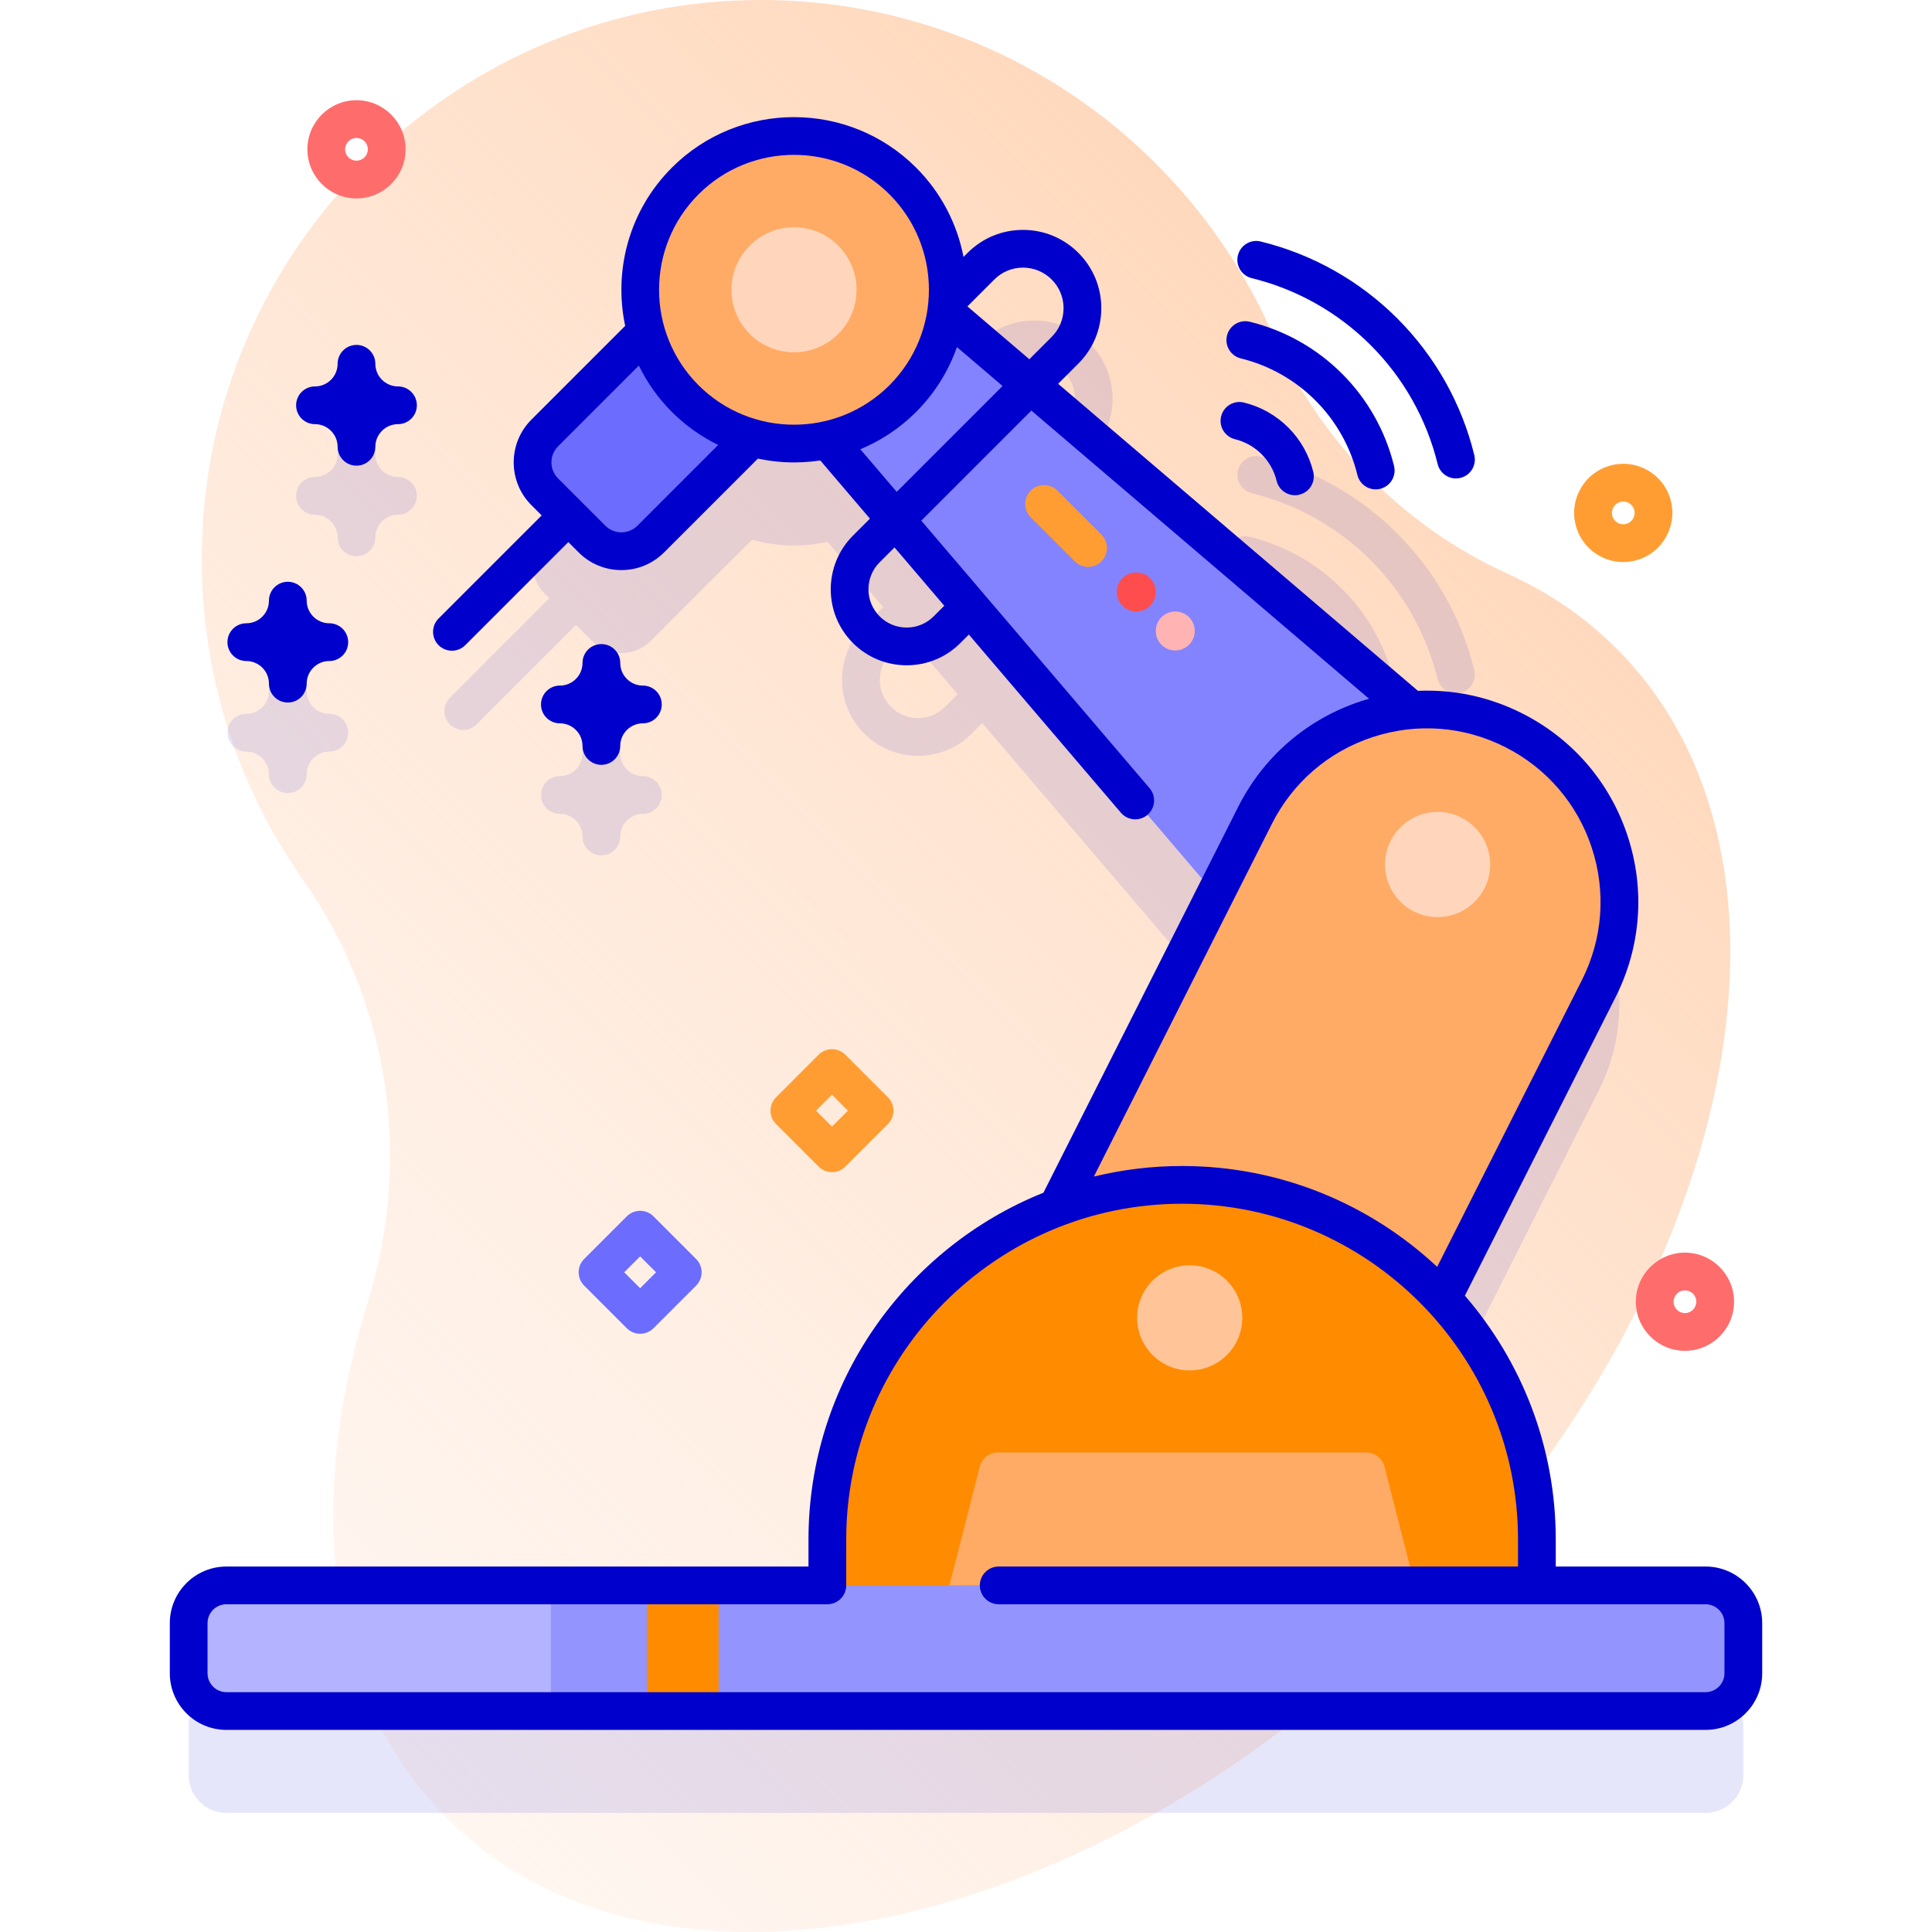 <svg id="Capa_1" enable-background="new 0 0 512 512" height="512" viewBox="0 0 512 512" width="512" xmlns="http://www.w3.org/2000/svg" xmlns:xlink="http://www.w3.org/1999/xlink"><linearGradient id="SVGID_1_" gradientUnits="userSpaceOnUse" x1="514.782" x2="-122.413" y1="-43.218" y2="593.978"><stop offset=".002" stop-color="#ffc599"/><stop offset=".992" stop-color="#ffe8dc" stop-opacity="0"/></linearGradient><g><path d="m428.41 171.888c-8.356-8.356-18.026-14.923-28.717-19.765-28.021-12.69-50.051-35.407-62.434-63.565-22.917-52.113-74.975-88.512-135.546-88.558-79.311-.06-145.162 63.163-148.147 142.418-1.277 33.922 8.857 65.421 26.87 90.969 22.877 32.448 28.821 73.782 17.021 111.69-16.764 53.857-10.919 104.898 20.973 136.791 55.888 55.888 170.586 31.804 256.185-53.795 85.598-85.599 109.683-200.296 53.795-256.185z" fill="url(#SVGID_1_)"/><g><g opacity=".1"><path d="m452 447.147h-44.708v-12.127c0-24.677-9.512-47.128-25.063-63.901l41.44-82.103c12.692-25.145 2.596-55.818-22.549-68.509-8.685-4.384-18.028-6.046-27.063-5.312l-97.189-82.936 11.907-11.907c8.092-8.091 8.092-21.258 0-29.349-8.09-8.092-21.258-8.092-29.348 0l-7.781 7.781c-.268.268-.492.563-.687.871-.913-9.015-4.805-17.785-11.712-24.692-15.923-15.923-41.74-15.923-57.664 0-10.82 10.82-14.279 26.206-10.395 39.954l-26.832 26.832c-4.304 4.303-4.304 11.281 0 15.585l1.225 1.225-26.353 26.353c-1.953 1.952-1.953 5.118 0 7.07.976.977 2.256 1.465 3.535 1.465s2.56-.488 3.535-1.465l26.353-26.353 4.224 4.224c4.304 4.304 11.281 4.304 15.585 0l26.832-26.832c6.526 1.844 13.417 2.028 20.018.559l14.777 17.317-5.047 5.047c-3.802 3.802-5.896 8.856-5.896 14.233 0 5.376 2.095 10.431 5.896 14.232 3.802 3.802 8.856 5.896 14.233 5.896 5.376 0 10.431-2.094 14.232-5.896l2.795-2.795 61.75 72.361-41.913 83.039c-35.574 13.401-60.883 47.745-60.883 88.005v12.127h-159.254c-5.523 0-10 4.477-10 10v13.292c0 5.523 4.477 10 10 10h392c5.523 0 10-4.477 10-10v-13.292c0-5.522-4.477-9.999-10-9.999zm-201.28-337.201c.236-1.555.381-3.12.438-4.689.151.206.302.412.489.598 1.951 1.953 5.119 1.953 7.07 0l7.781-7.781c2.031-2.03 4.731-3.148 7.604-3.148s5.572 1.118 7.604 3.148c4.192 4.193 4.192 11.015 0 15.208l-12.467 12.467zm-.283 77.394c-1.913 1.913-4.457 2.966-7.162 2.966-2.706 0-5.249-1.053-7.162-2.966-3.949-3.949-3.949-10.376 0-14.325l4.488-4.488 13.191 15.458z" fill="#00c"/><g><g><path d="m159.371 226.688c-2.762 0-5-2.238-5-5 0-3.309-2.691-6-6-6-2.762 0-5-2.238-5-5s2.238-5 5-5c3.309 0 6-2.691 6-6 0-2.762 2.238-5 5-5s5 2.238 5 5c0 3.309 2.691 6 6 6 2.762 0 5 2.238 5 5s-2.238 5-5 5c-3.309 0-6 2.691-6 6 0 2.762-2.238 5-5 5z" fill="#00c"/></g><g><path d="m94.471 147.407c-2.762 0-5-2.238-5-5 0-3.309-2.691-6-6-6-2.762 0-5-2.238-5-5s2.238-5 5-5c3.309 0 6-2.691 6-6 0-2.762 2.238-5 5-5s5 2.238 5 5c0 3.309 2.691 6 6 6 2.762 0 5 2.238 5 5s-2.238 5-5 5c-3.309 0-6 2.691-6 6 0 2.761-2.239 5-5 5z" fill="#00c"/></g><g><path d="m76.274 210.176c-2.762 0-5-2.238-5-5 0-3.309-2.691-6-6-6-2.762 0-5-2.238-5-5s2.238-5 5-5c3.309 0 6-2.691 6-6 0-2.762 2.238-5 5-5s5 2.238 5 5c0 3.309 2.691 6 6 6 2.762 0 5 2.238 5 5s-2.238 5-5 5c-3.309 0-6 2.691-6 6 0 2.762-2.238 5-5 5z" fill="#00c"/></g></g></g><g><g><g opacity=".1"><g><g><path d="m364.578 186.688c-2.25 0-4.294-1.529-4.853-3.812-1.83-7.474-5.68-14.307-11.133-19.761-5.453-5.453-12.286-9.303-19.761-11.133-2.682-.657-4.324-3.363-3.667-6.046.656-2.682 3.361-4.326 6.046-3.667 9.25 2.266 17.706 7.028 24.452 13.775 6.747 6.746 11.511 15.202 13.775 24.452.657 2.683-.985 5.39-3.667 6.046-.398.099-.798.146-1.192.146z" fill="#00c"/></g><g><path d="m343.168 188.241c-2.25 0-4.294-1.529-4.853-3.812-.653-2.67-2.029-5.11-3.978-7.06-1.948-1.948-4.389-3.323-7.059-3.977-2.682-.656-4.324-3.363-3.667-6.046.656-2.682 3.362-4.325 6.046-3.667 4.445 1.088 8.509 3.377 11.75 6.619 3.242 3.242 5.532 7.306 6.62 11.751.657 2.683-.985 5.39-3.667 6.046-.398.099-.798.146-1.192.146z" fill="#00c"/></g><g><path d="m385.844 183.793c-2.25 0-4.294-1.529-4.853-3.812-2.919-11.92-9.058-22.815-17.753-31.512-8.695-8.695-19.592-14.835-31.512-17.753-2.682-.656-4.324-3.363-3.667-6.046.656-2.682 3.362-4.323 6.046-3.667 13.696 3.354 26.215 10.405 36.204 20.396 9.988 9.988 17.041 22.508 20.395 36.203.657 2.683-.985 5.389-3.667 6.046-.399.099-.799.145-1.193.145z" fill="#00c"/></g></g></g><g><g><g><path d="m364.578 129.688c-2.25 0-4.294-1.529-4.853-3.812-1.83-7.475-5.68-14.308-11.133-19.761-5.454-5.453-12.287-9.303-19.761-11.133-2.682-.657-4.324-3.363-3.667-6.046.656-2.683 3.361-4.326 6.046-3.667 9.249 2.265 17.704 7.028 24.452 13.774 6.747 6.747 11.51 15.203 13.775 24.453.657 2.683-.985 5.39-3.667 6.046-.398.099-.798.146-1.192.146z" fill="#00c"/></g><g><path d="m343.168 131.24c-2.25 0-4.294-1.529-4.853-3.812-.653-2.669-2.029-5.109-3.978-7.059-1.948-1.948-4.389-3.324-7.059-3.978-2.682-.656-4.324-3.363-3.667-6.046.656-2.682 3.362-4.325 6.046-3.667 4.445 1.088 8.509 3.378 11.751 6.62s5.53 7.306 6.619 11.75c.657 2.683-.985 5.389-3.667 6.046-.398.099-.798.146-1.192.146z" fill="#00c"/></g><g><path d="m385.844 126.794c-2.25 0-4.294-1.529-4.853-3.813-2.918-11.917-9.057-22.813-17.754-31.512-8.694-8.694-19.591-14.834-31.511-17.753-2.682-.657-4.324-3.363-3.667-6.046.656-2.683 3.359-4.326 6.046-3.667 13.696 3.354 26.215 10.406 36.203 20.396 9.99 9.991 17.043 22.511 20.396 36.205.657 2.682-.985 5.389-3.668 6.045-.398.098-.799.145-1.192.145z" fill="#00c"/></g></g></g></g><path d="m386.452 198.772-52.339 52.339-117.859-138.114 32.084-32.084z" fill="#8383ff"/><g><path d="m300.853 217.132c-1.412 0-2.816-.596-3.806-1.754l-80.695-94.563c-1.792-2.101-1.543-5.257.558-7.05 2.103-1.789 5.256-1.542 7.05.558l80.695 94.563c1.792 2.101 1.543 5.257-.558 7.05-.943.802-2.096 1.196-3.244 1.196z" fill="#00c"/></g><path d="m358.726 390.685-91.058-45.96 64.944-128.669c12.692-25.145 43.364-35.241 68.509-22.549 25.145 12.692 35.241 43.364 22.549 68.509z" fill="#ffab66"/><path d="m407.292 436.793h-188.035v-28.773c0-51.925 42.093-94.018 94.018-94.018 51.925 0 94.018 42.093 94.018 94.018v28.773z" fill="#ff8b00"/><path d="m374.941 420.147h-123.333l8.039-31.466c.566-2.214 2.56-3.762 4.844-3.762h97.567c2.285 0 4.279 1.549 4.844 3.762z" fill="#ffab66"/><path d="m452 453.439h-392c-5.523 0-10-4.477-10-10v-13.292c0-5.523 4.477-10 10-10h392c5.523 0 10 4.477 10 10v13.292c0 5.523-4.477 10-10 10z" fill="#9494ff"/><path d="m171.434 420.147h19v33.292h-19z" fill="#ff8b00"/><path d="m145.983 420.147h-85.983c-5.523 0-10 4.477-10 10v13.292c0 5.523 4.477 10 10 10h85.983z" fill="#b3b3ff"/><circle cx="315.285" cy="349.241" fill="#ffc599" r="13.932"/><circle cx="301.124" cy="156.882" fill="#ff4d4d" r="5.167"/><circle cx="311.458" cy="167.216" fill="#ffb3b3" r="5.167"/><circle cx="380.972" cy="229.106" fill="#ffd6bb" r="13.932"/><g><path d="m156.877 142.853-12.52-12.52c-4.304-4.304-4.304-11.281 0-15.585l41.097-41.097 28.104 28.104-41.097 41.097c-4.302 4.305-11.28 4.305-15.584.001z" fill="#6c6cff"/><circle cx="210.416" cy="76.795" fill="#ffab66" r="40.774"/><circle cx="210.416" cy="76.795" fill="#ffd6bb" r="16.568"/></g><path d="m452 415.146h-39.708v-7.126c0-24.688-9.083-47.294-24.082-64.654l39.924-79.098c6.739-13.354 7.876-28.532 3.199-42.74-4.677-14.209-14.606-25.745-27.96-32.485-8.687-4.384-18.147-6.38-27.609-5.965l-95.349-81.366 5.36-5.36c3.92-3.92 6.079-9.131 6.079-14.674 0-5.544-2.159-10.755-6.078-14.674-3.92-3.92-9.131-6.079-14.675-6.079s-10.755 2.159-14.674 6.079l-1.089 1.088c-1.667-8.676-5.852-16.96-12.556-23.665-17.848-17.848-46.887-17.848-64.734 0-11.365 11.366-15.48 27.268-12.371 41.93l-24.857 24.856c-6.244 6.246-6.244 16.409.001 22.656l2.724 2.724-27.317 27.317c-1.953 1.952-1.953 5.118 0 7.07.976.977 2.256 1.465 3.535 1.465s2.56-.488 3.535-1.465l27.317-27.317 2.725 2.725c3.025 3.026 7.049 4.692 11.328 4.692 4.278 0 8.302-1.666 11.327-4.692l24.855-24.855c3.15.668 6.356 1.015 9.563 1.015 11.722 0 23.443-4.462 32.367-13.386 5.012-5.012 8.616-10.907 10.813-17.189l12.096 10.322-39.649 39.649c-7.849 7.848-7.849 20.618-.001 28.466 3.802 3.802 8.856 5.896 14.233 5.896 5.376 0 10.431-2.094 14.232-5.895l5.693-5.692c1.953-1.953 1.953-5.118.001-7.071-1.953-1.953-5.118-1.952-7.071-.001l-5.693 5.693c-1.913 1.913-4.457 2.966-7.162 2.966-2.706 0-5.249-1.053-7.162-2.966-3.949-3.949-3.949-10.376 0-14.325l40.209-40.209 89.5 76.375c-.731.209-1.462.422-2.189.662-14.209 4.677-25.745 14.606-32.485 27.96l-51.622 102.275c-36.456 14.623-62.269 50.323-62.269 91.943v7.126h-154.254c-8.271 0-15 6.729-15 15v13.293c0 8.271 6.729 15 15 15h392c8.271 0 15-6.729 15-15v-13.293c0-8.272-6.729-15.001-15-15.001zm-283.073-275.828c-1.138 1.137-2.649 1.763-4.257 1.763s-3.119-.626-4.257-1.764l-12.52-12.519c-2.348-2.348-2.348-6.167-.001-8.515l21.403-21.403c2.163 4.437 5.072 8.6 8.753 12.281s7.844 6.591 12.281 8.753zm66.786-37.227c-13.949 13.949-36.646 13.948-50.593.001-13.948-13.949-13.948-36.645-.001-50.593 6.976-6.976 16.135-10.461 25.297-10.461 9.16 0 18.323 3.487 25.296 10.46 13.948 13.949 13.948 36.645.001 50.593zm20.662-20.894 7.124-7.123c2.03-2.031 4.73-3.149 7.603-3.149s5.572 1.118 7.604 3.15c2.031 2.03 3.149 4.73 3.149 7.603s-1.118 5.572-3.149 7.604l-5.92 5.92zm80.7 137.112c5.536-10.969 15.013-19.126 26.684-22.967 11.67-3.842 24.138-2.908 35.108 2.629 10.969 5.536 19.126 15.013 22.968 26.684 3.841 11.671 2.907 24.14-2.629 35.108l-38.344 75.967c-17.708-16.567-41.482-26.727-67.588-26.727-8.055 0-15.886.974-23.388 2.798zm119.925 225.13c0 2.757-2.243 5-5 5h-392c-2.757 0-5-2.243-5-5v-13.293c0-2.757 2.243-5 5-5h159.257c2.762 0 5-2.238 5-5v-12.126c0-49.084 39.933-89.018 89.018-89.018 49.084 0 89.018 39.934 89.018 89.018v7.126h-137.626c-2.762 0-5 2.238-5 5s2.238 5 5 5h187.333c2.757 0 5 2.243 5 5z" fill="#00c"/><g><path d="m284.823 148.767-11.681-11.681c-1.953-1.953-1.952-5.119 0-7.071s5.118-1.953 7.071 0l11.681 11.681c1.953 1.953 1.952 5.119 0 7.071s-5.118 1.953-7.071 0z" fill="#ff9d33"/></g><g><path d="m159.371 202.688c-2.762 0-5-2.238-5-5 0-3.309-2.691-6-6-6-2.762 0-5-2.238-5-5s2.238-5 5-5c3.309 0 6-2.691 6-6 0-2.762 2.238-5 5-5s5 2.238 5 5c0 3.309 2.691 6 6 6 2.762 0 5 2.238 5 5s-2.238 5-5 5c-3.309 0-6 2.691-6 6 0 2.761-2.238 5-5 5z" fill="#00c"/></g><g><path d="m94.471 123.406c-2.762 0-5-2.238-5-5 0-3.309-2.691-6-6-6-2.762 0-5-2.238-5-5s2.238-5 5-5c3.309 0 6-2.691 6-6 0-2.762 2.238-5 5-5s5 2.238 5 5c0 3.309 2.691 6 6 6 2.762 0 5 2.238 5 5s-2.238 5-5 5c-3.309 0-6 2.691-6 6 0 2.762-2.239 5-5 5z" fill="#00c"/></g><g><path d="m76.274 186.176c-2.762 0-5-2.238-5-5 0-3.309-2.691-6-6-6-2.762 0-5-2.238-5-5s2.238-5 5-5c3.309 0 6-2.691 6-6 0-2.762 2.238-5 5-5s5 2.238 5 5c0 3.309 2.691 6 6 6 2.762 0 5 2.238 5 5s-2.238 5-5 5c-3.309 0-6 2.691-6 6 0 2.762-2.238 5-5 5z" fill="#00c"/></g></g><g><path d="m220.483 310.63c-1.279 0-2.56-.488-3.535-1.465l-11.292-11.292c-1.953-1.952-1.953-5.118-.001-7.07l11.292-11.293c.938-.938 2.21-1.465 3.536-1.465s2.598.526 3.536 1.465l11.292 11.293c1.952 1.952 1.952 5.118-.001 7.07l-11.292 11.292c-.975.977-2.255 1.465-3.535 1.465zm-4.22-16.292 4.221 4.221 4.221-4.221-4.221-4.222z" fill="#ff9d33"/></g><g><path d="m169.642 353.463c-1.279 0-2.56-.488-3.535-1.465l-11.292-11.292c-1.953-1.952-1.953-5.118-.001-7.07l11.292-11.293c.938-.938 2.21-1.465 3.536-1.465s2.598.526 3.535 1.465l11.293 11.293c.938.938 1.465 2.209 1.465 3.535s-.527 2.598-1.465 3.536l-11.293 11.292c-.976.976-2.256 1.464-3.535 1.464zm-4.221-16.292 4.221 4.221 4.222-4.221-4.222-4.222z" fill="#6c6cff"/></g><g><path d="m430.162 148.947c-2.188 0-4.352-.558-6.315-1.652-3.036-1.692-5.231-4.465-6.181-7.809-.95-3.342-.542-6.855 1.15-9.892 1.691-3.035 4.465-5.231 7.808-6.182s6.856-.542 9.893 1.15 5.231 4.466 6.182 7.809c1.961 6.901-2.059 14.111-8.959 16.073-1.181.337-2.384.503-3.578.503zm.025-16.031c-.276 0-.555.038-.828.116-.773.22-1.415.729-1.807 1.431-.393.703-.486 1.517-.267 2.29.22.774.728 1.416 1.431 1.808.702.392 1.515.486 2.289.266 1.598-.454 2.528-2.123 2.074-3.721-.22-.773-.729-1.415-1.431-1.807-.455-.254-.956-.383-1.461-.383z" fill="#ff9d33"/></g><g><path d="m446.527 357.985c-7.175 0-13.012-5.837-13.012-13.012s5.837-13.012 13.012-13.012 13.012 5.837 13.012 13.012-5.837 13.012-13.012 13.012zm0-16.023c-1.661 0-3.012 1.351-3.012 3.012s1.351 3.012 3.012 3.012 3.012-1.351 3.012-3.012-1.351-3.012-3.012-3.012z" fill="#ff6c6c"/></g><g><path d="m94.471 52.584c-7.175 0-13.012-5.837-13.012-13.012s5.837-13.012 13.012-13.012 13.012 5.837 13.012 13.012-5.837 13.012-13.012 13.012zm0-16.023c-1.661 0-3.012 1.351-3.012 3.012s1.351 3.012 3.012 3.012 3.012-1.351 3.012-3.012-1.351-3.012-3.012-3.012z" fill="#ff6c6c"/></g></g></g></svg>